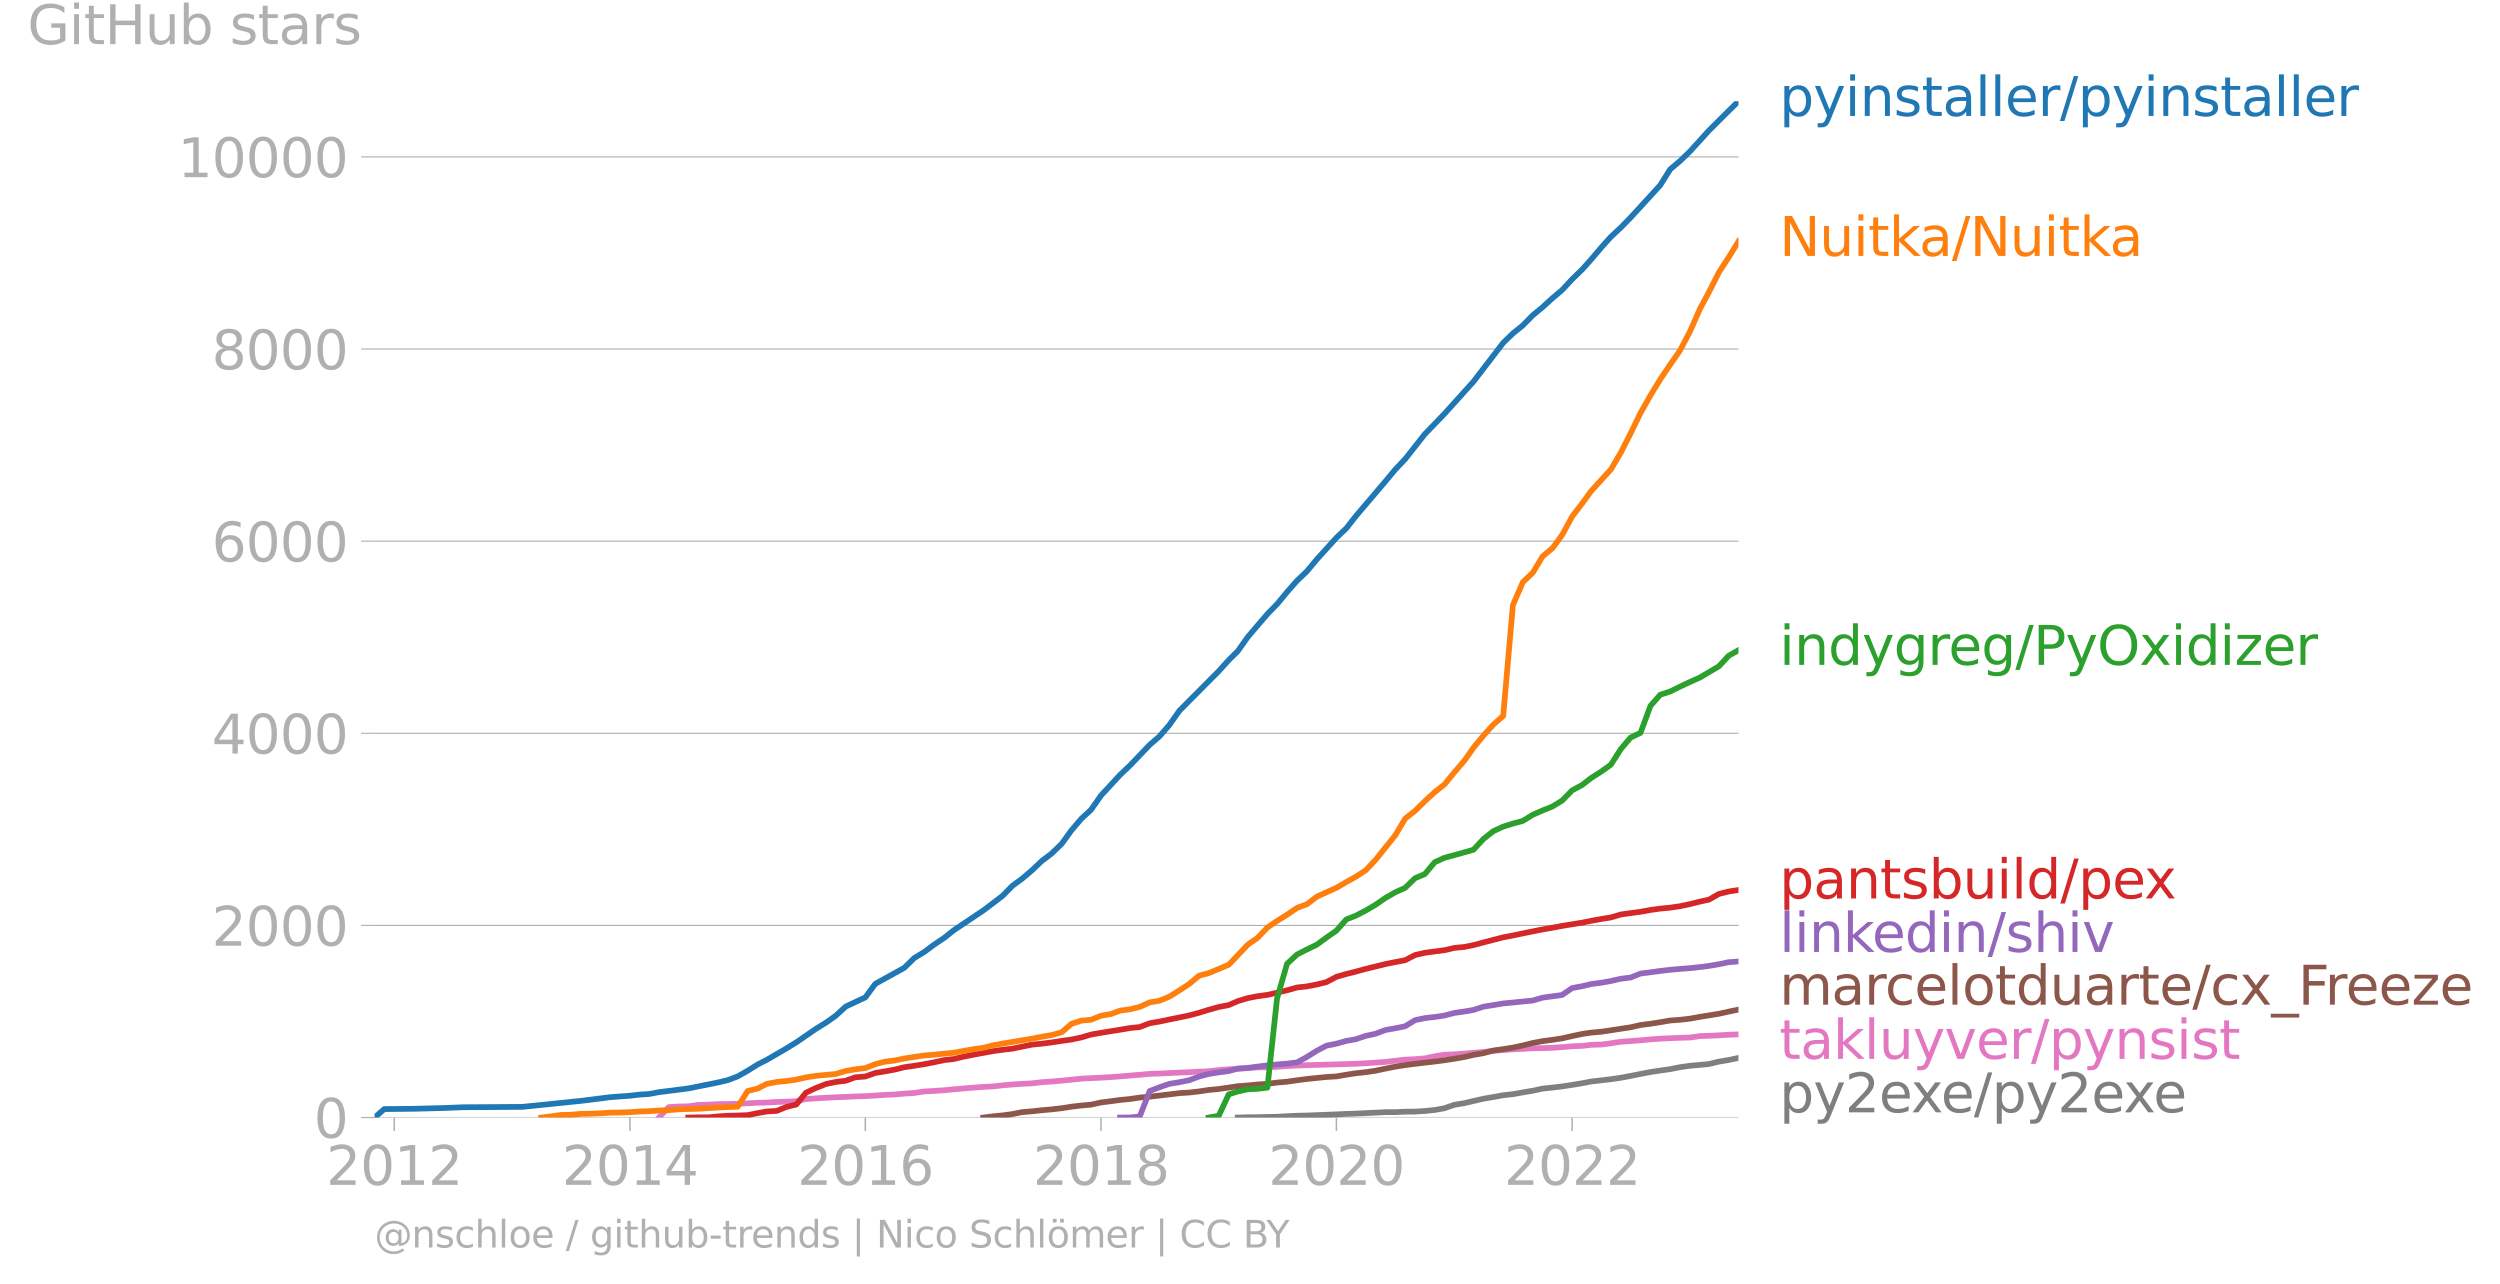 <svg xmlns="http://www.w3.org/2000/svg" xmlns:xlink="http://www.w3.org/1999/xlink" width="872.781" height="448.182" viewBox="0 0 654.586 336.137"><defs><style>*{stroke-linejoin:round;stroke-linecap:butt}</style></defs><g id="figure_1"><path id="patch_1" d="M0 336.137h654.586V0H0v336.137z" style="fill:none"/><g id="axes_1"><path id="patch_2" d="M98.073 292.61h357.12V26.498H98.073V292.61z" style="fill:none"/><g id="matplotlib.axis_1"><g id="xtick_1"><g id="line2d_1"><defs><path id="m7a4151b18b" d="M0 0v3.5" style="stroke:#b0b0b0;stroke-width:.4"/></defs><use xlink:href="#m7a4151b18b" x="103.223" y="292.61" style="fill:#b0b0b0;stroke:#b0b0b0;stroke-width:.4"/></g><g id="text_1" style="fill:#b0b0b0" transform="matrix(.14 0 0 -.14 85.408 310.247)"><defs><path id="DejaVuSans-32" d="M1228 531h2203V0H469v531q359 372 979 998 621 627 780 809 303 340 423 576 121 236 121 464 0 372-261 606-261 235-680 235-297 0-627-103-329-103-704-313v638q381 153 712 231 332 78 607 78 725 0 1156-363 431-362 431-968 0-288-108-546-107-257-392-607-78-91-497-524-418-433-1181-1211z" transform="scale(.016)"/><path id="DejaVuSans-30" d="M2034 4250q-487 0-733-480-245-479-245-1442 0-959 245-1439 246-480 733-480 491 0 736 480 246 480 246 1439 0 963-246 1442-245 480-736 480zm0 500q785 0 1199-621 414-620 414-1801 0-1178-414-1799Q2819-91 2034-91q-784 0-1198 620-414 621-414 1799 0 1181 414 1801 414 621 1198 621z" transform="scale(.016)"/><path id="DejaVuSans-31" d="M794 531h1031v3560L703 3866v575l1116 225h631V531h1031V0H794v531z" transform="scale(.016)"/></defs><use xlink:href="#DejaVuSans-32"/><use xlink:href="#DejaVuSans-30" x="63.623"/><use xlink:href="#DejaVuSans-31" x="127.246"/><use xlink:href="#DejaVuSans-32" x="190.869"/></g></g><g id="xtick_2"><use xlink:href="#m7a4151b18b" id="line2d_2" x="164.938" y="292.61" style="fill:#b0b0b0;stroke:#b0b0b0;stroke-width:.4"/><g id="text_2" style="fill:#b0b0b0" transform="matrix(.14 0 0 -.14 147.123 310.247)"><defs><path id="DejaVuSans-34" d="M2419 4116 825 1625h1594v2491zm-166 550h794V1625h666v-525h-666V0h-628v1100H313v609l1940 2957z" transform="scale(.016)"/></defs><use xlink:href="#DejaVuSans-32"/><use xlink:href="#DejaVuSans-30" x="63.623"/><use xlink:href="#DejaVuSans-31" x="127.246"/><use xlink:href="#DejaVuSans-34" x="190.869"/></g></g><g id="xtick_3"><use xlink:href="#m7a4151b18b" id="line2d_3" x="226.569" y="292.61" style="fill:#b0b0b0;stroke:#b0b0b0;stroke-width:.4"/><g id="text_3" style="fill:#b0b0b0" transform="matrix(.14 0 0 -.14 208.754 310.247)"><defs><path id="DejaVuSans-36" d="M2113 2584q-425 0-674-291-248-290-248-796 0-503 248-796 249-292 674-292t673 292q248 293 248 796 0 506-248 796-248 291-673 291zm1253 1979v-575q-238 112-480 171-242 60-480 60-625 0-955-422-329-422-376-1275 184 272 462 417 279 145 613 145 703 0 1111-427 408-426 408-1160 0-719-425-1154Q2819-91 2113-91q-810 0-1238 620-428 621-428 1799 0 1106 525 1764t1409 658q238 0 480-47t505-140z" transform="scale(.016)"/></defs><use xlink:href="#DejaVuSans-32"/><use xlink:href="#DejaVuSans-30" x="63.623"/><use xlink:href="#DejaVuSans-31" x="127.246"/><use xlink:href="#DejaVuSans-36" x="190.869"/></g></g><g id="xtick_4"><use xlink:href="#m7a4151b18b" id="line2d_4" x="288.284" y="292.61" style="fill:#b0b0b0;stroke:#b0b0b0;stroke-width:.4"/><g id="text_4" style="fill:#b0b0b0" transform="matrix(.14 0 0 -.14 270.469 310.247)"><defs><path id="DejaVuSans-38" d="M2034 2216q-450 0-708-241-257-241-257-662 0-422 257-663 258-241 708-241t709 242q260 243 260 662 0 421-258 662-257 241-711 241zm-631 268q-406 100-633 378-226 279-226 679 0 559 398 884 399 325 1092 325 697 0 1094-325t397-884q0-400-227-679-226-278-629-378 456-106 710-416 255-309 255-755 0-679-414-1042Q2806-91 2034-91q-771 0-1186 362-414 363-414 1042 0 446 256 755 257 310 713 416zm-231 997q0-362 226-565 227-203 636-203 407 0 636 203 230 203 230 565 0 363-230 566-229 203-636 203-409 0-636-203-226-203-226-566z" transform="scale(.016)"/></defs><use xlink:href="#DejaVuSans-32"/><use xlink:href="#DejaVuSans-30" x="63.623"/><use xlink:href="#DejaVuSans-31" x="127.246"/><use xlink:href="#DejaVuSans-38" x="190.869"/></g></g><g id="xtick_5"><use xlink:href="#m7a4151b18b" id="line2d_5" x="349.914" y="292.61" style="fill:#b0b0b0;stroke:#b0b0b0;stroke-width:.4"/><g id="text_5" style="fill:#b0b0b0" transform="matrix(.14 0 0 -.14 332.1 310.247)"><use xlink:href="#DejaVuSans-32"/><use xlink:href="#DejaVuSans-30" x="63.623"/><use xlink:href="#DejaVuSans-32" x="127.246"/><use xlink:href="#DejaVuSans-30" x="190.869"/></g></g><g id="xtick_6"><use xlink:href="#m7a4151b18b" id="line2d_6" x="411.63" y="292.61" style="fill:#b0b0b0;stroke:#b0b0b0;stroke-width:.4"/><g id="text_6" style="fill:#b0b0b0" transform="matrix(.14 0 0 -.14 393.815 310.247)"><use xlink:href="#DejaVuSans-32"/><use xlink:href="#DejaVuSans-30" x="63.623"/><use xlink:href="#DejaVuSans-32" x="127.246"/><use xlink:href="#DejaVuSans-32" x="190.869"/></g></g></g><g id="matplotlib.axis_2"><g id="ytick_1"><path id="line2d_7" d="M98.073 292.61h357.12" clip-path="url(#p510fc8bf69)" style="fill:none;stroke:#b0b0b0;stroke-width:.3;stroke-linecap:square"/><g id="line2d_8"><defs><path id="mc74853d5d5" d="M0 0h-3.5" style="stroke:#b0b0b0;stroke-width:.3"/></defs><use xlink:href="#mc74853d5d5" x="98.073" y="292.61" style="fill:#b0b0b0;stroke:#b0b0b0;stroke-width:.3"/></g><use xlink:href="#DejaVuSans-30" id="text_7" style="fill:#b0b0b0" transform="matrix(.14 0 0 -.14 82.166 297.928)"/></g><g id="ytick_2"><path id="line2d_9" d="M98.073 242.305h357.12" clip-path="url(#p510fc8bf69)" style="fill:none;stroke:#b0b0b0;stroke-width:.3;stroke-linecap:square"/><use xlink:href="#mc74853d5d5" id="line2d_10" x="98.073" y="242.305" style="fill:#b0b0b0;stroke:#b0b0b0;stroke-width:.3"/><g id="text_8" style="fill:#b0b0b0" transform="matrix(.14 0 0 -.14 55.443 247.624)"><use xlink:href="#DejaVuSans-32"/><use xlink:href="#DejaVuSans-30" x="63.623"/><use xlink:href="#DejaVuSans-30" x="127.246"/><use xlink:href="#DejaVuSans-30" x="190.869"/></g></g><g id="ytick_3"><path id="line2d_11" d="M98.073 192h357.12" clip-path="url(#p510fc8bf69)" style="fill:none;stroke:#b0b0b0;stroke-width:.3;stroke-linecap:square"/><use xlink:href="#mc74853d5d5" id="line2d_12" x="98.073" y="192" style="fill:#b0b0b0;stroke:#b0b0b0;stroke-width:.3"/><g id="text_9" style="fill:#b0b0b0" transform="matrix(.14 0 0 -.14 55.443 197.319)"><use xlink:href="#DejaVuSans-34"/><use xlink:href="#DejaVuSans-30" x="63.623"/><use xlink:href="#DejaVuSans-30" x="127.246"/><use xlink:href="#DejaVuSans-30" x="190.869"/></g></g><g id="ytick_4"><path id="line2d_13" d="M98.073 141.695h357.12" clip-path="url(#p510fc8bf69)" style="fill:none;stroke:#b0b0b0;stroke-width:.3;stroke-linecap:square"/><use xlink:href="#mc74853d5d5" id="line2d_14" x="98.073" y="141.695" style="fill:#b0b0b0;stroke:#b0b0b0;stroke-width:.3"/><g id="text_10" style="fill:#b0b0b0" transform="matrix(.14 0 0 -.14 55.443 147.014)"><use xlink:href="#DejaVuSans-36"/><use xlink:href="#DejaVuSans-30" x="63.623"/><use xlink:href="#DejaVuSans-30" x="127.246"/><use xlink:href="#DejaVuSans-30" x="190.869"/></g></g><g id="ytick_5"><path id="line2d_15" d="M98.073 91.39h357.12" clip-path="url(#p510fc8bf69)" style="fill:none;stroke:#b0b0b0;stroke-width:.3;stroke-linecap:square"/><use xlink:href="#mc74853d5d5" id="line2d_16" x="98.073" y="91.391" style="fill:#b0b0b0;stroke:#b0b0b0;stroke-width:.3"/><g id="text_11" style="fill:#b0b0b0" transform="matrix(.14 0 0 -.14 55.443 96.71)"><use xlink:href="#DejaVuSans-38"/><use xlink:href="#DejaVuSans-30" x="63.623"/><use xlink:href="#DejaVuSans-30" x="127.246"/><use xlink:href="#DejaVuSans-30" x="190.869"/></g></g><g id="ytick_6"><path id="line2d_17" d="M98.073 41.086h357.12" clip-path="url(#p510fc8bf69)" style="fill:none;stroke:#b0b0b0;stroke-width:.3;stroke-linecap:square"/><use xlink:href="#mc74853d5d5" id="line2d_18" x="98.073" y="41.086" style="fill:#b0b0b0;stroke:#b0b0b0;stroke-width:.3"/><g id="text_12" style="fill:#b0b0b0" transform="matrix(.14 0 0 -.14 46.536 46.405)"><use xlink:href="#DejaVuSans-31"/><use xlink:href="#DejaVuSans-30" x="63.623"/><use xlink:href="#DejaVuSans-30" x="127.246"/><use xlink:href="#DejaVuSans-30" x="190.869"/><use xlink:href="#DejaVuSans-30" x="254.492"/></g></g><g id="text_13" style="fill:#b0b0b0" transform="matrix(.14 0 0 -.14 7.2 11.563)"><defs><path id="DejaVuSans-47" d="M3809 666v1253H2778v519h1656V434q-365-259-806-392-440-133-940-133-1094 0-1712 639-617 640-617 1780 0 1144 617 1783 618 639 1712 639 456 0 867-113 411-112 758-331v-672q-350 297-744 447t-828 150q-857 0-1287-478-429-478-429-1425 0-944 429-1422 430-478 1287-478 334 0 596 58 263 58 472 180z" transform="scale(.016)"/><path id="DejaVuSans-69" d="M603 3500h575V0H603v3500zm0 1363h575v-729H603v729z" transform="scale(.016)"/><path id="DejaVuSans-74" d="M1172 4494v-994h1184v-447H1172V1153q0-428 117-550t477-122h590V0h-590q-666 0-919 248-253 249-253 905v1900H172v447h422v994h578z" transform="scale(.016)"/><path id="DejaVuSans-48" d="M628 4666h631V2753h2294v1913h631V0h-631v2222H1259V0H628v4666z" transform="scale(.016)"/><path id="DejaVuSans-75" d="M544 1381v2119h575V1403q0-497 193-746 194-248 582-248 465 0 735 297 271 297 271 810v1984h575V0h-575v538q-209-319-486-474-276-155-642-155-603 0-916 375-312 375-312 1097zm1447 2203z" transform="scale(.016)"/><path id="DejaVuSans-62" d="M3116 1747q0 634-261 995t-717 361q-457 0-718-361t-261-995q0-634 261-995t718-361q456 0 717 361t261 995zM1159 2969q182 312 458 463 277 152 661 152 638 0 1036-506 399-506 399-1331T3314 415Q2916-91 2278-91q-384 0-661 152-276 152-458 464V0H581v4863h578V2969z" transform="scale(.016)"/><path id="DejaVuSans-73" d="M2834 3397v-544q-243 125-506 187-262 63-544 63-428 0-642-131t-214-394q0-200 153-314t616-217l197-44q612-131 870-370t258-667q0-488-386-773Q2250-91 1575-91q-281 0-586 55T347 128v594q319-166 628-249 309-82 613-82 406 0 624 139 219 139 219 392 0 234-158 359-157 125-692 241l-200 47q-534 112-772 345-237 233-237 639 0 494 350 762 350 269 994 269 318 0 599-47 282-46 519-140z" transform="scale(.016)"/><path id="DejaVuSans-61" d="M2194 1759q-697 0-966-159t-269-544q0-306 202-486 202-179 548-179 479 0 768 339t289 901v128h-572zm1147 238V0h-575v531q-197-318-491-470T1556-91q-537 0-855 302-317 302-317 808 0 590 395 890 396 300 1180 300h807v57q0 397-261 614t-733 217q-300 0-585-72-284-72-546-216v532q315 122 612 182 297 61 578 61 760 0 1135-394 375-393 375-1193z" transform="scale(.016)"/><path id="DejaVuSans-72" d="M2631 2963q-97 56-211 82-114 27-251 27-488 0-749-317t-261-911V0H581v3500h578v-544q182 319 472 473 291 155 707 155 59 0 131-8 72-7 159-23l3-590z" transform="scale(.016)"/></defs><use xlink:href="#DejaVuSans-47"/><use xlink:href="#DejaVuSans-69" x="77.49"/><use xlink:href="#DejaVuSans-74" x="105.273"/><use xlink:href="#DejaVuSans-48" x="144.482"/><use xlink:href="#DejaVuSans-75" x="219.678"/><use xlink:href="#DejaVuSans-62" x="283.057"/><use xlink:href="#DejaVuSans-20" x="346.533"/><use xlink:href="#DejaVuSans-73" x="378.32"/><use xlink:href="#DejaVuSans-74" x="430.42"/><use xlink:href="#DejaVuSans-61" x="469.629"/><use xlink:href="#DejaVuSans-72" x="530.908"/><use xlink:href="#DejaVuSans-73" x="572.021"/></g></g><path id="line2d_19" d="m324.08 292.61 2.617-.076 2.533-.025 2.617-.05 2.533-.05 2.617-.152 2.618-.125 2.532-.05 2.618-.101 2.532-.1 2.617-.102 2.618-.125 2.448-.076 2.617-.125 2.533-.126 2.617-.126h2.533l2.617-.126 2.617-.025 2.533-.15 2.617-.278 2.533-.452 2.617-.906 2.617-.427 2.364-.554 2.618-.603 2.532-.428 2.617-.478 2.533-.277 2.617-.477 2.618-.428 2.532-.553 2.618-.277 2.532-.302 2.618-.402 2.617-.428 2.364-.453 2.617-.301 2.533-.302 2.617-.378 2.533-.477 2.617-.529 2.617-.503 2.533-.377 2.617-.377 2.533-.503 2.617-.378 2.617-.226 2.364-.226 2.617-.63 2.533-.427 2.617-.553" clip-path="url(#p510fc8bf69)" style="fill:none;stroke:#7f7f7f;stroke-width:1.5;stroke-linecap:square"/><path id="line2d_20" d="m172.536 292.61 2.533-2.717 2.617-.176 2.533-.05 2.617-.352 2.618-.076 2.532-.15 2.618-.026 2.532-.05 2.617-.126 2.618-.15 2.364-.051 2.617-.151 2.533-.076 2.617-.125 2.532-.579 2.618-.176 2.617-.15 2.533-.127 2.617-.1 2.533-.126 2.617-.075 2.617-.151 2.448-.176 2.618-.101 2.532-.226 2.617-.176 2.533-.378 2.617-.15 2.618-.177 2.532-.251 2.618-.227 2.532-.2 2.618-.202 2.617-.126 2.364-.277 2.617-.226 2.533-.176 2.617-.126 2.533-.302 2.617-.176 2.617-.226 2.533-.252 2.617-.276 2.533-.126 2.617-.126 2.617-.15 2.364-.177 2.617-.226 2.533-.201 2.617-.252 2.533-.075 2.617-.126 2.617-.126 2.533-.1 2.617-.151 2.533-.1 2.617-.303 2.617-.201 2.364-.176 2.617-.126 2.533-.201 2.617-.025 2.533-.126 2.617-.201 2.618-.126 2.532-.1 2.618-.076 2.532-.075 2.617-.076 2.618-.075 2.448-.076 2.617-.126 2.533-.176 2.617-.176 2.533-.302 2.617-.301 2.617-.126 2.533-.201 2.617-.554 2.533-.402 2.617-.1 2.617-.202 2.364-.201 2.618-.227 2.532-.276 2.617-.201 2.533-.202 2.617-.125 2.618-.151 2.532-.05 2.618-.076 2.532-.176 2.618-.227 2.617-.1 2.364-.277 2.617-.075 2.533-.327 2.617-.403 2.533-.176 2.617-.201 2.617-.252 2.533-.176 2.617-.125 2.533-.1 2.617-.076 2.617-.378 2.364-.075 2.617-.126 2.533-.15 2.617-.101" clip-path="url(#p510fc8bf69)" style="fill:none;stroke:#e377c2;stroke-width:1.5;stroke-linecap:square"/><path id="line2d_21" d="m257.469 292.61 2.617-.327 2.364-.227 2.617-.352 2.533-.503 2.617-.226 2.533-.277 2.617-.226 2.617-.302 2.533-.403 2.617-.302 2.533-.226 2.617-.578 2.617-.327 2.364-.327 2.617-.252 2.533-.377 2.617-.227 2.533-.301 2.617-.302 2.617-.327 2.533-.151 2.617-.302 2.533-.377 2.617-.252 2.617-.377 2.364-.352 2.617-.201 2.533-.252 2.617-.176 2.533-.327 2.617-.226 2.618-.378 2.532-.327 2.618-.276 2.532-.252 2.617-.15 2.618-.453 2.448-.378 2.617-.276 2.533-.378 2.617-.553 2.533-.503 2.617-.428 2.617-.327 2.533-.301 2.617-.302 2.533-.327 2.617-.403 2.617-.452 2.364-.554 2.618-.453 2.532-.679 2.617-.377 2.533-.402 2.617-.554 2.618-.654 2.532-.478 2.618-.352 2.532-.377 2.618-.604 2.617-.553 2.364-.352 2.617-.227 2.533-.377 2.617-.402 2.533-.378 2.617-.603 2.617-.327 2.533-.403 2.617-.452 2.533-.176 2.617-.302 2.617-.478 2.364-.377 2.617-.428 2.533-.553 2.617-.554" clip-path="url(#p510fc8bf69)" style="fill:none;stroke:#8c564b;stroke-width:1.5;stroke-linecap:square"/><g id="text_14" style="fill:#1f77b4" transform="matrix(.14 0 0 -.14 465.907 30.36)"><defs><path id="DejaVuSans-70" d="M1159 525v-1856H581v4831h578v-531q182 312 458 463 277 152 661 152 638 0 1036-506 399-506 399-1331T3314 415Q2916-91 2278-91q-384 0-661 152-276 152-458 464zm1957 1222q0 634-261 995t-717 361q-457 0-718-361t-261-995q0-634 261-995t718-361q456 0 717 361t261 995z" transform="scale(.016)"/><path id="DejaVuSans-79" d="M2059-325q-243-625-475-815-231-191-618-191H506v481h338q237 0 368 113 132 112 291 531l103 262L191 3500h609L1894 763l1094 2737h609L2059-325z" transform="scale(.016)"/><path id="DejaVuSans-6e" d="M3513 2113V0h-575v2094q0 497-194 743-194 247-581 247-466 0-735-297-269-296-269-809V0H581v3500h578v-544q207 316 486 472 280 156 646 156 603 0 912-373 310-373 310-1098z" transform="scale(.016)"/><path id="DejaVuSans-6c" d="M603 4863h575V0H603v4863z" transform="scale(.016)"/><path id="DejaVuSans-65" d="M3597 1894v-281H953q38-594 358-905t892-311q331 0 642 81t618 244V178Q3153 47 2828-22t-659-69q-838 0-1327 487-489 488-489 1320 0 859 464 1363 464 505 1252 505 706 0 1117-455 411-454 411-1235zm-575 169q-6 471-264 752-258 282-683 282-481 0-770-272t-333-766l2050 4z" transform="scale(.016)"/><path id="DejaVuSans-2f" d="M1625 4666h531L531-594H0l1625 5260z" transform="scale(.016)"/></defs><use xlink:href="#DejaVuSans-70"/><use xlink:href="#DejaVuSans-79" x="63.477"/><use xlink:href="#DejaVuSans-69" x="122.656"/><use xlink:href="#DejaVuSans-6e" x="150.439"/><use xlink:href="#DejaVuSans-73" x="213.818"/><use xlink:href="#DejaVuSans-74" x="265.918"/><use xlink:href="#DejaVuSans-61" x="305.127"/><use xlink:href="#DejaVuSans-6c" x="366.406"/><use xlink:href="#DejaVuSans-6c" x="394.189"/><use xlink:href="#DejaVuSans-65" x="421.973"/><use xlink:href="#DejaVuSans-72" x="483.496"/><use xlink:href="#DejaVuSans-2f" x="524.609"/><use xlink:href="#DejaVuSans-70" x="558.301"/><use xlink:href="#DejaVuSans-79" x="621.777"/><use xlink:href="#DejaVuSans-69" x="680.957"/><use xlink:href="#DejaVuSans-6e" x="708.74"/><use xlink:href="#DejaVuSans-73" x="772.119"/><use xlink:href="#DejaVuSans-74" x="824.219"/><use xlink:href="#DejaVuSans-61" x="863.428"/><use xlink:href="#DejaVuSans-6c" x="924.707"/><use xlink:href="#DejaVuSans-6c" x="952.49"/><use xlink:href="#DejaVuSans-65" x="980.273"/><use xlink:href="#DejaVuSans-72" x="1041.797"/></g><g id="text_15" style="fill:#ff7f0e" transform="matrix(.14 0 0 -.14 465.907 67.008)"><defs><path id="DejaVuSans-4e" d="M628 4666h850L3547 763v3903h612V0h-850L1241 3903V0H628v4666z" transform="scale(.016)"/><path id="DejaVuSans-6b" d="M581 4863h578V1991l1716 1509h734L1753 1863 3688 0h-750L1159 1709V0H581v4863z" transform="scale(.016)"/></defs><use xlink:href="#DejaVuSans-4e"/><use xlink:href="#DejaVuSans-75" x="74.805"/><use xlink:href="#DejaVuSans-69" x="138.184"/><use xlink:href="#DejaVuSans-74" x="165.967"/><use xlink:href="#DejaVuSans-6b" x="205.176"/><use xlink:href="#DejaVuSans-61" x="261.336"/><use xlink:href="#DejaVuSans-2f" x="322.615"/><use xlink:href="#DejaVuSans-4e" x="356.307"/><use xlink:href="#DejaVuSans-75" x="431.111"/><use xlink:href="#DejaVuSans-69" x="494.49"/><use xlink:href="#DejaVuSans-74" x="522.273"/><use xlink:href="#DejaVuSans-6b" x="561.482"/><use xlink:href="#DejaVuSans-61" x="617.643"/></g><g id="text_16" style="fill:#2ca02c" transform="matrix(.14 0 0 -.14 465.907 174.081)"><defs><path id="DejaVuSans-64" d="M2906 2969v1894h575V0h-575v525q-181-312-458-464-276-152-664-152-634 0-1033 506-398 507-398 1332t398 1331q399 506 1033 506 388 0 664-152 277-151 458-463zM947 1747q0-634 261-995t717-361q456 0 718 361 263 361 263 995t-263 995q-262 361-718 361t-717-361q-261-361-261-995z" transform="scale(.016)"/><path id="DejaVuSans-67" d="M2906 1791q0 625-258 968-257 344-723 344-462 0-720-344-258-343-258-968 0-622 258-966t720-344q466 0 723 344 258 344 258 966zm575-1357q0-893-397-1329-396-436-1215-436-303 0-572 45t-522 139v559q253-137 500-202 247-66 503-66 566 0 847 295t281 892v285q-178-310-456-463T1784 0Q1141 0 747 490 353 981 353 1791q0 812 394 1302 394 491 1037 491 388 0 666-153t456-462v531h575V434z" transform="scale(.016)"/><path id="DejaVuSans-50" d="M1259 4147V2394h794q441 0 681 228 241 228 241 650 0 419-241 647-240 228-681 228h-794zm-631 519h1425q785 0 1186-355 402-355 402-1039 0-691-402-1044-401-353-1186-353h-794V0H628v4666z" transform="scale(.016)"/><path id="DejaVuSans-4f" d="M2522 4238q-688 0-1093-513-404-512-404-1397 0-881 404-1394 405-512 1093-512 687 0 1089 512 402 513 402 1394 0 885-402 1397-402 513-1089 513zm0 512q981 0 1568-658 588-658 588-1764 0-1103-588-1761Q3503-91 2522-91q-984 0-1574 656-589 657-589 1763t589 1764q590 658 1574 658z" transform="scale(.016)"/><path id="DejaVuSans-78" d="M3513 3500 2247 1797 3578 0h-678L1881 1375 863 0H184l1360 1831L300 3500h678l928-1247 928 1247h679z" transform="scale(.016)"/><path id="DejaVuSans-7a" d="M353 3500h2731v-525L922 459h2162V0H275v525l2163 2516H353v459z" transform="scale(.016)"/></defs><use xlink:href="#DejaVuSans-69"/><use xlink:href="#DejaVuSans-6e" x="27.783"/><use xlink:href="#DejaVuSans-64" x="91.162"/><use xlink:href="#DejaVuSans-79" x="154.639"/><use xlink:href="#DejaVuSans-67" x="213.818"/><use xlink:href="#DejaVuSans-72" x="277.295"/><use xlink:href="#DejaVuSans-65" x="316.158"/><use xlink:href="#DejaVuSans-67" x="377.682"/><use xlink:href="#DejaVuSans-2f" x="441.158"/><use xlink:href="#DejaVuSans-50" x="474.85"/><use xlink:href="#DejaVuSans-79" x="535.152"/><use xlink:href="#DejaVuSans-4f" x="594.332"/><use xlink:href="#DejaVuSans-78" x="673.043"/><use xlink:href="#DejaVuSans-69" x="732.223"/><use xlink:href="#DejaVuSans-64" x="760.006"/><use xlink:href="#DejaVuSans-69" x="823.482"/><use xlink:href="#DejaVuSans-7a" x="851.266"/><use xlink:href="#DejaVuSans-65" x="903.756"/><use xlink:href="#DejaVuSans-72" x="965.279"/></g><g id="text_17" style="fill:#d62728" transform="matrix(.14 0 0 -.14 465.907 235.246)"><use xlink:href="#DejaVuSans-70"/><use xlink:href="#DejaVuSans-61" x="63.477"/><use xlink:href="#DejaVuSans-6e" x="124.756"/><use xlink:href="#DejaVuSans-74" x="188.135"/><use xlink:href="#DejaVuSans-73" x="227.344"/><use xlink:href="#DejaVuSans-62" x="279.443"/><use xlink:href="#DejaVuSans-75" x="342.92"/><use xlink:href="#DejaVuSans-69" x="406.299"/><use xlink:href="#DejaVuSans-6c" x="434.082"/><use xlink:href="#DejaVuSans-64" x="461.865"/><use xlink:href="#DejaVuSans-2f" x="525.342"/><use xlink:href="#DejaVuSans-70" x="559.033"/><use xlink:href="#DejaVuSans-65" x="622.51"/><use xlink:href="#DejaVuSans-78" x="682.283"/></g><g id="text_18" style="fill:#9467bd" transform="matrix(.14 0 0 -.14 465.907 249.246)"><defs><path id="DejaVuSans-68" d="M3513 2113V0h-575v2094q0 497-194 743-194 247-581 247-466 0-735-297-269-296-269-809V0H581v4863h578V2956q207 316 486 472 280 156 646 156 603 0 912-373 310-373 310-1098z" transform="scale(.016)"/><path id="DejaVuSans-76" d="M191 3500h609L1894 563l1094 2937h609L2284 0h-781L191 3500z" transform="scale(.016)"/></defs><use xlink:href="#DejaVuSans-6c"/><use xlink:href="#DejaVuSans-69" x="27.783"/><use xlink:href="#DejaVuSans-6e" x="55.566"/><use xlink:href="#DejaVuSans-6b" x="118.945"/><use xlink:href="#DejaVuSans-65" x="173.23"/><use xlink:href="#DejaVuSans-64" x="234.754"/><use xlink:href="#DejaVuSans-69" x="298.23"/><use xlink:href="#DejaVuSans-6e" x="326.014"/><use xlink:href="#DejaVuSans-2f" x="389.393"/><use xlink:href="#DejaVuSans-73" x="423.084"/><use xlink:href="#DejaVuSans-68" x="475.184"/><use xlink:href="#DejaVuSans-69" x="538.563"/><use xlink:href="#DejaVuSans-76" x="566.346"/></g><g id="text_19" style="fill:#8c564b" transform="matrix(.14 0 0 -.14 465.907 263.052)"><defs><path id="DejaVuSans-6d" d="M3328 2828q216 388 516 572t706 184q547 0 844-383 297-382 297-1088V0h-578v2094q0 503-179 746-178 244-543 244-447 0-707-297-259-296-259-809V0h-578v2094q0 506-178 748t-550 242q-441 0-701-298-259-298-259-808V0H581v3500h578v-544q197 322 472 475t653 153q382 0 649-194 267-193 395-562z" transform="scale(.016)"/><path id="DejaVuSans-63" d="M3122 3366v-538q-244 135-489 202t-495 67q-560 0-870-355-309-354-309-995t309-996q310-354 870-354 250 0 495 67t489 202V134Q2881 22 2623-34q-257-57-548-57-791 0-1257 497-465 497-465 1341 0 856 470 1346 471 491 1290 491 265 0 518-55 253-54 491-163z" transform="scale(.016)"/><path id="DejaVuSans-6f" d="M1959 3097q-462 0-731-361t-269-989q0-628 267-989 268-361 733-361 460 0 728 362 269 363 269 988 0 622-269 986-268 364-728 364zm0 487q750 0 1178-488 429-487 429-1349 0-859-429-1349Q2709-91 1959-91q-753 0-1180 489-426 490-426 1349 0 862 426 1349 427 488 1180 488z" transform="scale(.016)"/><path id="DejaVuSans-5f" d="M3263-1063v-446H-63v446h3326z" transform="scale(.016)"/><path id="DejaVuSans-46" d="M628 4666h2681v-532H1259V2759h1850v-531H1259V0H628v4666z" transform="scale(.016)"/></defs><use xlink:href="#DejaVuSans-6d"/><use xlink:href="#DejaVuSans-61" x="97.412"/><use xlink:href="#DejaVuSans-72" x="158.691"/><use xlink:href="#DejaVuSans-63" x="197.555"/><use xlink:href="#DejaVuSans-65" x="252.535"/><use xlink:href="#DejaVuSans-6c" x="314.059"/><use xlink:href="#DejaVuSans-6f" x="341.842"/><use xlink:href="#DejaVuSans-74" x="403.023"/><use xlink:href="#DejaVuSans-64" x="442.232"/><use xlink:href="#DejaVuSans-75" x="505.709"/><use xlink:href="#DejaVuSans-61" x="569.088"/><use xlink:href="#DejaVuSans-72" x="630.367"/><use xlink:href="#DejaVuSans-74" x="671.48"/><use xlink:href="#DejaVuSans-65" x="710.689"/><use xlink:href="#DejaVuSans-2f" x="772.213"/><use xlink:href="#DejaVuSans-63" x="805.904"/><use xlink:href="#DejaVuSans-78" x="860.885"/><use xlink:href="#DejaVuSans-5f" x="920.064"/><use xlink:href="#DejaVuSans-46" x="970.064"/><use xlink:href="#DejaVuSans-72" x="1020.334"/><use xlink:href="#DejaVuSans-65" x="1059.197"/><use xlink:href="#DejaVuSans-65" x="1120.721"/><use xlink:href="#DejaVuSans-7a" x="1182.244"/><use xlink:href="#DejaVuSans-65" x="1234.734"/></g><g id="text_20" style="fill:#e377c2" transform="matrix(.14 0 0 -.14 465.907 277.246)"><use xlink:href="#DejaVuSans-74"/><use xlink:href="#DejaVuSans-61" x="39.209"/><use xlink:href="#DejaVuSans-6b" x="100.488"/><use xlink:href="#DejaVuSans-6c" x="158.398"/><use xlink:href="#DejaVuSans-75" x="186.182"/><use xlink:href="#DejaVuSans-79" x="249.561"/><use xlink:href="#DejaVuSans-76" x="308.74"/><use xlink:href="#DejaVuSans-65" x="367.92"/><use xlink:href="#DejaVuSans-72" x="429.443"/><use xlink:href="#DejaVuSans-2f" x="470.557"/><use xlink:href="#DejaVuSans-70" x="504.248"/><use xlink:href="#DejaVuSans-79" x="567.725"/><use xlink:href="#DejaVuSans-6e" x="626.904"/><use xlink:href="#DejaVuSans-73" x="690.283"/><use xlink:href="#DejaVuSans-69" x="742.383"/><use xlink:href="#DejaVuSans-73" x="770.166"/><use xlink:href="#DejaVuSans-74" x="822.266"/></g><g id="text_21" style="fill:#7f7f7f" transform="matrix(.14 0 0 -.14 465.907 291.246)"><use xlink:href="#DejaVuSans-70"/><use xlink:href="#DejaVuSans-79" x="63.477"/><use xlink:href="#DejaVuSans-32" x="122.656"/><use xlink:href="#DejaVuSans-65" x="186.279"/><use xlink:href="#DejaVuSans-78" x="246.053"/><use xlink:href="#DejaVuSans-65" x="302.107"/><use xlink:href="#DejaVuSans-2f" x="363.631"/><use xlink:href="#DejaVuSans-70" x="397.322"/><use xlink:href="#DejaVuSans-79" x="460.799"/><use xlink:href="#DejaVuSans-32" x="519.979"/><use xlink:href="#DejaVuSans-65" x="583.602"/><use xlink:href="#DejaVuSans-78" x="643.375"/><use xlink:href="#DejaVuSans-65" x="699.43"/></g><g id="text_22" style="fill:#b0b0b0" transform="matrix(.097 0 0 -.097 98.073 326.646)"><defs><path id="DejaVuSans-40" d="M2381 1678q0-447 222-702 222-254 610-254 384 0 604 256 221 256 221 700 0 438-225 695-225 258-607 258-378 0-602-256-223-256-223-697zm1703-934q-187-241-429-355t-564-114q-538 0-874 389t-336 1014q0 625 337 1015 338 391 873 391 322 0 565-117 244-117 428-354v409h447V722q457 69 714 417 258 349 258 902 0 334-99 628-98 294-298 544-325 409-792 626t-1017 217q-384 0-738-102-353-101-653-301-490-319-767-836-276-517-276-1120 0-497 179-932 180-434 521-765 328-325 759-495 431-171 922-171 403 0 792 136t714 389l281-347q-390-303-851-464t-936-161q-578 0-1091 205-512 205-912 595Q841 78 631 592q-209 514-209 1105 0 569 212 1084 213 516 607 907 403 396 931 607t1119 211q662 0 1229-272 568-271 952-771 234-307 357-666 124-359 124-744 0-822-497-1297T4084 263v481z" transform="scale(.016)"/><path id="DejaVuSans-2d" d="M313 2009h1684v-512H313v512z" transform="scale(.016)"/><path id="DejaVuSans-7c" d="M1344 4891v-6400H813v6400h531z" transform="scale(.016)"/><path id="DejaVuSans-53" d="M3425 4513v-616q-359 172-678 256-319 85-616 85-515 0-795-200t-280-569q0-310 186-468 186-157 705-254l381-78q706-135 1042-474t336-907q0-679-455-1029Q2797-91 1919-91q-331 0-705 75-373 75-773 222v650q384-215 753-325 369-109 725-109 540 0 834 212 294 213 294 607 0 343-211 537t-692 291l-385 75q-706 140-1022 440-315 300-315 835 0 619 436 975t1201 356q329 0 669-60 341-59 697-177z" transform="scale(.016)"/><path id="DejaVuSans-f6" d="M1959 3097q-462 0-731-361t-269-989q0-628 267-989 268-361 733-361 460 0 728 362 269 363 269 988 0 622-269 986-268 364-728 364zm0 487q750 0 1178-488 429-487 429-1349 0-859-429-1349Q2709-91 1959-91q-753 0-1180 489-426 490-426 1349 0 862 426 1349 427 488 1180 488zm295 1266h634v-631h-634v631zm-1222 0h634v-631h-634v631z" transform="scale(.016)"/><path id="DejaVuSans-43" d="M4122 4306v-665q-319 297-680 443-361 147-767 147-800 0-1225-489t-425-1414q0-922 425-1411t1225-489q406 0 767 147t680 444V359q-331-225-702-338-370-112-782-112-1060 0-1670 648-609 649-609 1771 0 1125 609 1773 610 649 1670 649 418 0 788-111 371-111 696-333z" transform="scale(.016)"/><path id="DejaVuSans-42" d="M1259 2228V519h1013q509 0 754 211 246 211 246 645 0 438-246 645-245 208-754 208H1259zm0 1919V2741h935q462 0 688 173 227 174 227 530 0 353-227 528-226 175-688 175h-935zm-631 519h1613q722 0 1112-300 391-300 391-853 0-429-200-682t-588-315q466-100 724-418 258-317 258-792 0-625-425-966Q3088 0 2303 0H628v4666z" transform="scale(.016)"/><path id="DejaVuSans-59" d="M-13 4666h679l1293-1919 1285 1919h678L2272 2222V0h-634v2222L-13 4666z" transform="scale(.016)"/></defs><use xlink:href="#DejaVuSans-40"/><use xlink:href="#DejaVuSans-6e" x="100"/><use xlink:href="#DejaVuSans-73" x="163.379"/><use xlink:href="#DejaVuSans-63" x="215.479"/><use xlink:href="#DejaVuSans-68" x="270.459"/><use xlink:href="#DejaVuSans-6c" x="333.838"/><use xlink:href="#DejaVuSans-6f" x="361.621"/><use xlink:href="#DejaVuSans-65" x="422.803"/><use xlink:href="#DejaVuSans-20" x="484.326"/><use xlink:href="#DejaVuSans-2f" x="516.113"/><use xlink:href="#DejaVuSans-20" x="549.805"/><use xlink:href="#DejaVuSans-67" x="581.592"/><use xlink:href="#DejaVuSans-69" x="645.068"/><use xlink:href="#DejaVuSans-74" x="672.852"/><use xlink:href="#DejaVuSans-68" x="712.061"/><use xlink:href="#DejaVuSans-75" x="775.439"/><use xlink:href="#DejaVuSans-62" x="838.818"/><use xlink:href="#DejaVuSans-2d" x="902.295"/><use xlink:href="#DejaVuSans-74" x="938.379"/><use xlink:href="#DejaVuSans-72" x="977.588"/><use xlink:href="#DejaVuSans-65" x="1016.451"/><use xlink:href="#DejaVuSans-6e" x="1077.975"/><use xlink:href="#DejaVuSans-64" x="1141.354"/><use xlink:href="#DejaVuSans-73" x="1204.83"/><use xlink:href="#DejaVuSans-20" x="1256.93"/><use xlink:href="#DejaVuSans-7c" x="1288.717"/><use xlink:href="#DejaVuSans-20" x="1322.408"/><use xlink:href="#DejaVuSans-4e" x="1354.195"/><use xlink:href="#DejaVuSans-69" x="1429"/><use xlink:href="#DejaVuSans-63" x="1456.783"/><use xlink:href="#DejaVuSans-6f" x="1511.764"/><use xlink:href="#DejaVuSans-20" x="1572.945"/><use xlink:href="#DejaVuSans-53" x="1604.732"/><use xlink:href="#DejaVuSans-63" x="1668.209"/><use xlink:href="#DejaVuSans-68" x="1723.189"/><use xlink:href="#DejaVuSans-6c" x="1786.568"/><use xlink:href="#DejaVuSans-f6" x="1814.352"/><use xlink:href="#DejaVuSans-6d" x="1875.533"/><use xlink:href="#DejaVuSans-65" x="1972.945"/><use xlink:href="#DejaVuSans-72" x="2034.469"/><use xlink:href="#DejaVuSans-20" x="2075.582"/><use xlink:href="#DejaVuSans-7c" x="2107.369"/><use xlink:href="#DejaVuSans-20" x="2141.061"/><use xlink:href="#DejaVuSans-43" x="2172.848"/><use xlink:href="#DejaVuSans-43" x="2242.672"/><use xlink:href="#DejaVuSans-20" x="2312.496"/><use xlink:href="#DejaVuSans-42" x="2344.283"/><use xlink:href="#DejaVuSans-59" x="2407.387"/></g><path id="line2d_22" d="m293.265 292.61 2.617-.026 2.533-.251 2.617-6.666 2.533-.98 2.617-.906 2.617-.428 2.533-.503 2.617-.98 2.533-.68 2.617-.402 2.617-.352 2.364-.629 2.617-.201 2.533-.327 2.617-.327 2.533-.252 2.617-.201 2.618-.327 2.532-1.408 2.618-1.635 2.532-1.333 2.617-.529 2.618-.73 2.448-.427 2.617-.88 2.533-.553 2.617-.981 2.533-.453 2.617-.528 2.617-1.61 2.533-.528 2.617-.302 2.533-.377 2.617-.68 2.617-.377 2.364-.402 2.618-.855 2.532-.403 2.617-.452 2.533-.227 2.617-.277 2.618-.251 2.532-.755 2.618-.352 2.532-.352 2.618-1.81 2.617-.479 2.364-.578 2.617-.327 2.533-.453 2.617-.604 2.533-.301 2.617-1.057 2.617-.327 2.533-.352 2.617-.302 2.533-.226 2.617-.201 2.617-.277 2.364-.302 2.617-.453 2.533-.528 2.617-.201" clip-path="url(#p510fc8bf69)" style="fill:none;stroke:#9467bd;stroke-width:1.5;stroke-linecap:square"/><path id="line2d_23" d="m180.22 292.61 2.616-.05h2.618l2.532-.252 2.618-.176 2.532-.05 2.617-.101 2.618-.528 2.364-.428 2.617-.151 2.533-1.031 2.617-.654 2.532-3.094 2.618-1.232 2.617-1.032 2.533-.528 2.617-.327 2.533-.905 2.617-.202 2.617-.93 2.448-.403 2.618-.478 2.532-.628 2.617-.378 2.533-.402 2.617-.503 2.618-.579 2.532-.276 2.618-.63 2.532-.502 2.618-.478 2.617-.478 2.364-.327 2.617-.302 2.533-.528 2.617-.528 2.533-.252 2.617-.327 2.617-.402 2.533-.352 2.617-.554 2.533-.754 2.617-.453 2.617-.427 2.364-.378 2.617-.452 2.533-.252 2.617-1.006 2.533-.428 2.617-.553 2.617-.528 2.533-.528 2.617-.705 2.533-.78 2.617-.729 2.617-.503 2.364-1.031 2.617-.78 2.533-.503 2.617-.352 2.533-.579 2.617-.628 2.618-.73 2.532-.276 2.618-.504 2.532-.628 2.617-1.384 2.618-.754 2.448-.604 2.617-.73 2.533-.603 2.617-.654 2.533-.503 2.617-.503 2.617-1.358 2.533-.579 2.617-.352 2.533-.327 2.617-.604 2.617-.251 2.364-.478 2.618-.704 2.532-.654 2.617-.68 2.533-.477 2.617-.554 2.618-.528 2.532-.503 2.618-.453 2.532-.477 2.618-.428 2.617-.428 2.364-.478 2.617-.477 2.533-.403 2.617-.78 2.533-.352 2.617-.352 2.617-.478 2.533-.352 2.617-.251 2.533-.378 2.617-.553 2.617-.654 2.364-.503 2.617-1.51 2.533-.628 2.617-.402" clip-path="url(#p510fc8bf69)" style="fill:none;stroke:#d62728;stroke-width:1.5;stroke-linecap:square"/><path id="line2d_24" d="m316.482 292.61 2.617-.453 2.617-5.61 2.364-.754 2.617-.578 2.533-.126 2.617-.302 2.533-23.392 2.617-9.054 2.618-2.415 2.532-1.308 2.618-1.258 2.532-1.86 2.617-1.837 2.618-2.943 2.448-.956 2.617-1.358 2.533-1.484 2.617-1.81 2.533-1.46 2.617-1.182 2.617-2.54 2.533-1.057 2.617-3.118 2.533-1.157 2.617-.705 2.617-.73 2.364-.678 2.618-2.817 2.532-2.013 2.617-1.207 2.533-.805 2.617-.704 2.618-1.61 2.532-1.106 2.618-1.057 2.532-1.56 2.618-2.665 2.617-1.409 2.364-1.836 2.617-1.66 2.533-1.811 2.617-4.1 2.533-2.993 2.617-1.258 2.617-7.068 2.533-2.892 2.617-.855 2.533-1.258 2.617-1.232 2.617-1.157 2.364-1.409 2.617-1.534 2.533-2.742 2.617-1.509" clip-path="url(#p510fc8bf69)" style="fill:none;stroke:#2ca02c;stroke-width:1.5;stroke-linecap:square"/><path id="line2d_25" d="m141.721 292.61 2.533-.302 2.617-.378 2.533-.05 2.617-.226 2.617-.05 2.533-.101 2.617-.176 2.533-.025 2.617-.101 2.617-.176 2.364-.076 2.617-.176 2.533-.1 2.617-.201 2.533-.101 2.617-.05 2.618-.176 2.532-.151 2.618-.126 2.532-.076 2.617-4.125 2.618-.653 2.364-1.208 2.617-.503 2.533-.251 2.617-.378 2.532-.578 2.618-.403 2.617-.251 2.533-.227 2.617-.804 2.533-.428 2.617-.327 2.617-1.031 2.448-.629 2.618-.327 2.532-.528 2.617-.403 2.533-.377 2.617-.201 2.618-.277 2.532-.226 2.618-.503 2.532-.428 2.618-.377 2.617-.68 2.364-.427 2.617-.427 2.533-.428 2.617-.428 2.533-.503 2.617-.452 2.617-.73 2.533-2.188 2.617-.855 2.533-.227 2.617-1.056 2.617-.453 2.364-.88 2.617-.352 2.533-.629 2.617-1.182 2.533-.428 2.617-1.081 2.617-1.635 2.533-1.66 2.617-2.189 2.533-.679 2.617-1.081 2.617-1.107 2.364-2.49 2.617-2.767 2.533-1.76 2.617-2.742 2.533-1.71 2.617-1.635 2.618-1.786 2.532-.93 2.618-1.988 2.532-1.157 2.617-1.182 2.618-1.534 2.448-1.358 2.617-1.71 2.533-2.692 2.617-3.27 2.533-3.144 2.617-4.402 2.617-2.062 2.533-2.49 2.617-2.415 2.533-1.987 2.617-3.22 2.617-3.043 2.364-3.37 2.618-3.17 2.532-2.816 2.617-2.315 2.533-29 2.617-6.037 2.618-2.49 2.532-4.225 2.618-2.189 2.532-3.47 2.618-4.83 2.617-3.42 2.364-3.245 2.617-2.868 2.533-2.766 2.617-4.452 2.533-4.98 2.617-5.383 2.617-4.628 2.533-4.15 2.617-3.874 2.533-3.647 2.617-4.98 2.617-5.936 2.364-4.402 2.617-5.181 2.533-3.899 2.617-4.25" clip-path="url(#p510fc8bf69)" style="fill:none;stroke:#ff7f0e;stroke-width:1.5;stroke-linecap:square"/><path id="line2d_26" d="m98.073 292.61 2.533-2.214 7.683-.075 7.767-.202 5.15-.2 15.534-.101 15.281-1.56 7.767-.98 5.15-.378 2.617-.302 2.364-.15 2.617-.479 7.683-.98 7.767-1.56 2.618-.629 2.532-.956 2.617-1.484 2.618-1.635 2.364-1.207 5.15-2.993 2.617-1.61 5.15-3.546 2.617-1.61 2.533-1.786 2.617-2.414 5.15-2.415 2.617-3.547 7.598-4.2 2.617-2.566 2.533-1.534 2.617-1.937 2.618-1.76 2.532-2.012 7.768-5.207 4.98-3.773 2.618-2.666 2.533-1.861 2.617-2.214 2.533-2.414 2.617-1.987 2.617-2.54 2.533-3.497 2.617-3.068 2.533-2.34 2.617-3.747 4.981-5.383 2.617-2.49 5.15-5.383 2.533-2.188 2.617-3.018 2.617-3.723 10.3-10.363 2.617-2.892 2.364-2.34 2.617-3.697 5.15-6.036 2.533-2.59 2.617-3.17 2.618-2.968 2.532-2.415 2.618-3.144 5.15-5.684 2.617-2.49 2.448-3.144 7.767-9.13 2.533-3.044 2.617-2.767 5.15-6.54 5.15-5.332 7.598-8.426 7.767-10.136 2.533-2.465 2.617-2.113 2.618-2.666 2.532-2.088 2.618-2.39 2.532-2.137 2.618-2.817 2.617-2.54 2.364-2.642 2.617-3.093 2.533-2.817 2.617-2.44 2.533-2.59 7.767-8.477 2.617-4.175 2.533-2.138 2.617-2.516 4.981-5.483 5.15-5.13 2.617-2.566h0" clip-path="url(#p510fc8bf69)" style="fill:none;stroke:#1f77b4;stroke-width:1.5;stroke-linecap:square"/></g></g><defs><clipPath id="p510fc8bf69"><path d="M98.073 26.498h357.12V292.61H98.073z"/></clipPath></defs></svg>